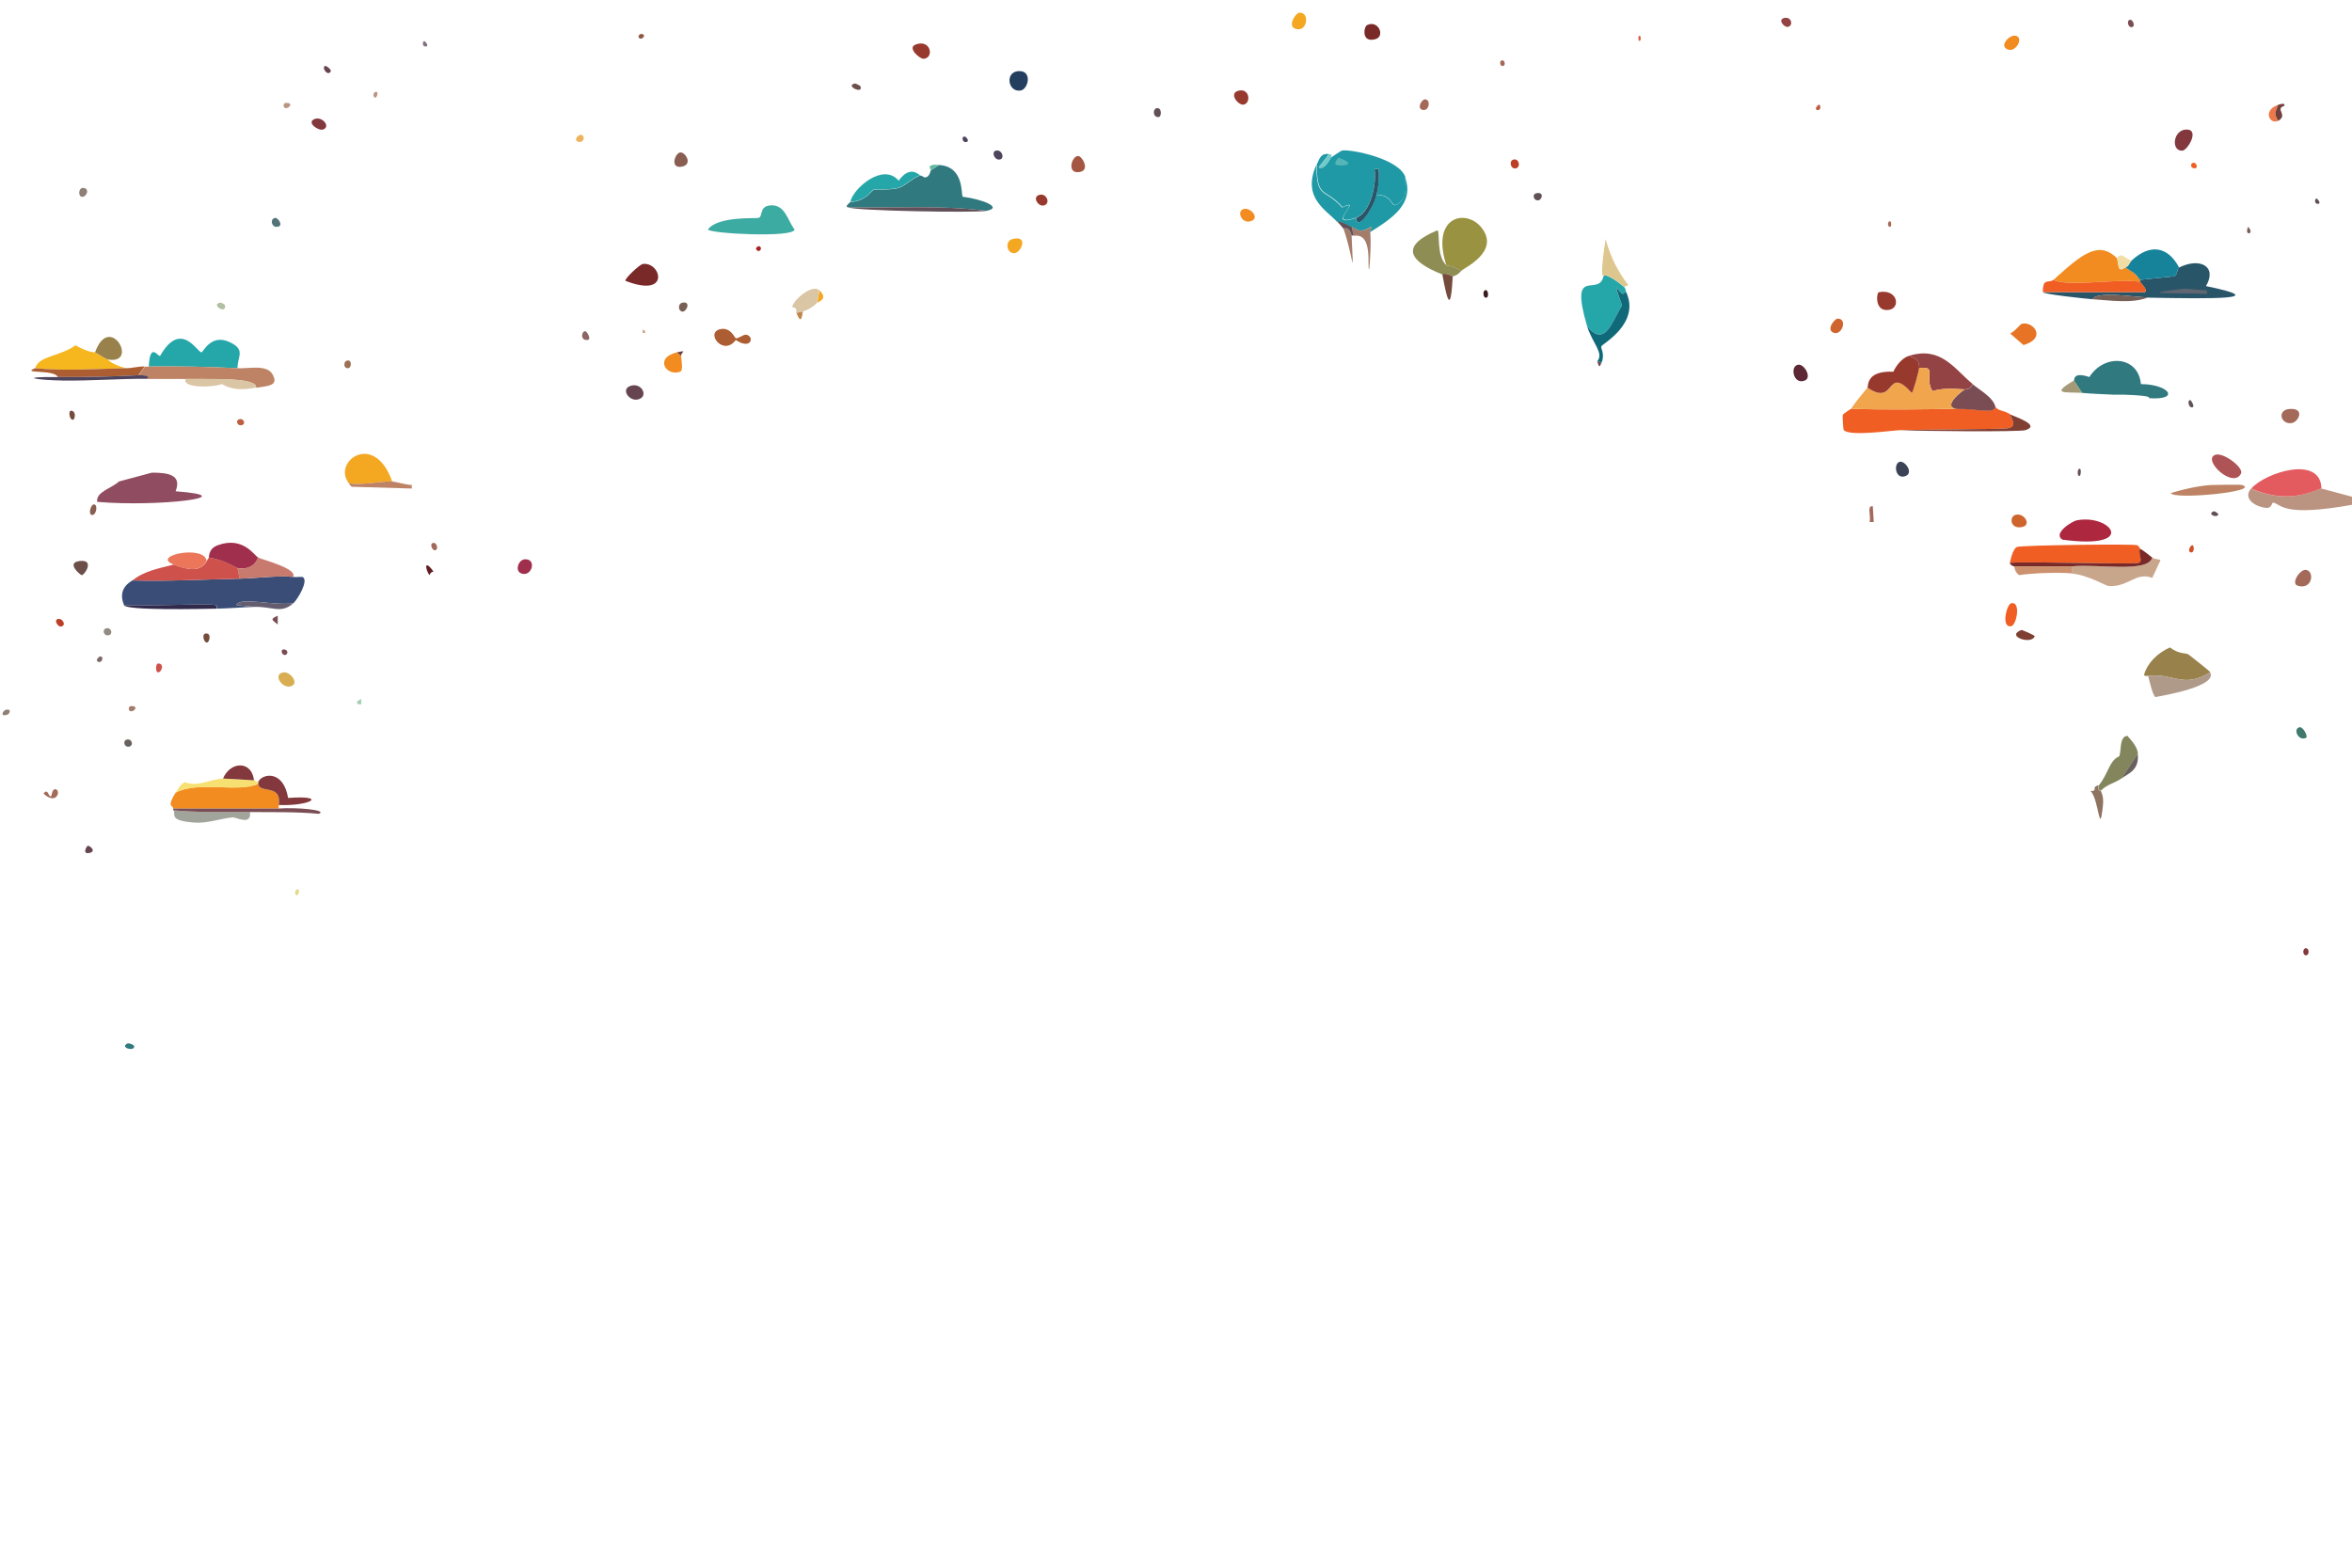 <?xml version="1.0" encoding="UTF-8"?>
<svg xmlns="http://www.w3.org/2000/svg" version="1.1" viewBox="0 0 1200 800">
  <defs>
    <style>
      .cls-1 {
        fill: #a0a49a;
      }

      .cls-2 {
        fill: #bd5e3f;
      }

      .cls-3 {
        fill: #0f6978;
      }

      .cls-4 {
        fill: #792928;
      }

      .cls-5 {
        fill: #98814b;
      }

      .cls-6 {
        fill: #c97a6f;
      }

      .cls-7 {
        fill: #6f403c;
      }

      .cls-8 {
        fill: #eeb45d;
      }

      .cls-9 {
        fill: #4f445d;
      }

      .cls-10 {
        fill: #ad273f;
      }

      .cls-11 {
        fill: #b1bfa2;
      }

      .cls-12 {
        fill: #9f2f4c;
      }

      .cls-13 {
        fill: #645d70;
      }

      .cls-14 {
        fill: #f05e23;
      }

      .cls-15 {
        fill: #72c9c9;
      }

      .cls-16 {
        fill: #918c81;
      }

      .cls-17 {
        fill: #25a7aa;
      }

      .cls-18 {
        fill: #754b3c;
      }

      .cls-19 {
        fill: #a92223;
      }

      .cls-20 {
        fill: #eb7659;
      }

      .cls-21 {
        fill: #f1a54d;
      }

      .cls-22 {
        fill: #407a6f;
      }

      .cls-23 {
        fill: #8d7360;
      }

      .cls-24 {
        fill: #3caba1;
      }

      .cls-25 {
        fill: #be864c;
      }

      .cls-26 {
        fill: #dec78e;
      }

      .cls-27 {
        fill: #a55642;
      }

      .cls-28 {
        fill: #537479;
      }

      .cls-29 {
        fill: #8e8076;
      }

      .cls-30 {
        fill: #6c4f49;
      }

      .cls-31 {
        fill: #394d76;
      }

      .cls-32 {
        fill: #904c61;
      }

      .cls-33 {
        fill: #5db89f;
      }

      .cls-34 {
        fill: #ae5457;
      }

      .cls-35 {
        fill: #dac5a5;
      }

      .cls-36 {
        fill: #98392d;
      }

      .cls-37 {
        fill: #7c6867;
      }

      .cls-38 {
        fill: #83855d;
      }

      .cls-39 {
        fill: #3a1b1f;
      }

      .cls-40 {
        fill: #bb3f26;
      }

      .cls-41 {
        fill: #c8a68c;
      }

      .cls-42 {
        fill: #615057;
      }

      .cls-43 {
        fill: #d9ad52;
      }

      .cls-44 {
        fill: #a49a77;
      }

      .cls-45 {
        fill: #944344;
      }

      .cls-46 {
        fill: #999241;
      }

      .cls-47 {
        fill: #ef7849;
      }

      .cls-48 {
        fill: #243e5f;
      }

      .cls-49 {
        fill: #30797f;
      }

      .cls-50 {
        fill: #a2cfb7;
      }

      .cls-51 {
        fill: #f6b61e;
      }

      .cls-52 {
        fill: #e77424;
      }

      .cls-53 {
        fill: #312a4b;
      }

      .cls-54 {
        fill: #f28c20;
      }

      .cls-55 {
        fill: #e3d98d;
      }

      .cls-56 {
        fill: #606572;
      }

      .cls-57 {
        fill: #f1dea7;
      }

      .cls-58 {
        fill: #af9a8a;
      }

      .cls-59 {
        fill: #a36959;
      }

      .cls-60 {
        fill: #f7e072;
      }

      .cls-61 {
        fill: #8b6664;
      }

      .cls-62 {
        fill: #ba9481;
      }

      .cls-63 {
        fill: #bd8364;
      }

      .cls-64 {
        fill: #82383d;
      }

      .cls-65 {
        fill: #a47c6b;
      }

      .cls-66 {
        fill: #674550;
      }

      .cls-67 {
        fill: #836f81;
      }

      .cls-68 {
        fill: #68615e;
      }

      .cls-69 {
        fill: #9d6f54;
      }

      .cls-70 {
        fill: #ac5e32;
      }

      .cls-71 {
        fill: #5d2735;
      }

      .cls-72 {
        fill: #cf652e;
      }

      .cls-73 {
        fill: #f4a721;
      }

      .cls-74 {
        fill: #cc926f;
      }

      .cls-75 {
        fill: #785f55;
      }

      .cls-76 {
        fill: #601e21;
      }

      .cls-77 {
        fill: #8e5840;
      }

      .cls-78 {
        fill: #d85c44;
      }

      .cls-79 {
        fill: #d24f27;
      }

      .cls-80 {
        fill: #8e8d54;
      }

      .cls-81 {
        fill: #1f99a5;
      }

      .cls-82 {
        fill: #56b6b7;
      }

      .cls-83 {
        fill: #895e51;
      }

      .cls-84 {
        fill: #3d4357;
      }

      .cls-85 {
        fill: #794d53;
      }

      .cls-86 {
        fill: #534c53;
      }

      .cls-87 {
        fill: #295569;
      }

      .cls-88 {
        fill: #cf514c;
      }

      .cls-89 {
        fill: #16839b;
      }

      .cls-90 {
        fill: #7f3f32;
      }

      .cls-91 {
        fill: #e45b5f;
      }
    </style>
  </defs>
  <!-- Generator: Adobe Illustrator 28.7.1, SVG Export Plug-In . SVG Version: 1.2.0 Build 142)  -->
  <g>
    <g id="Layer_1">
      <path class="cls-62" d="M1184.4,249.3l16.8,4.5c0,1.2,0,2.4,0,3.6-37.9,6.9-37-.4-41.6-.9-.4,0-.6,2.9-3.2,2.7-5.8-.5-12.3-4.8-7.9-9.9,20.3,9,33.5,0,35.8,0Z"/>
      <path class="cls-31" d="M149.6,294.4c1.5.2,3.2-.1,4.7,0,3.5,1.5-2.4,11.5-4.7,13.5-11.2,1.2-27.2-3.5-29,.9l8.9.9c-6.3.2-12.8.8-18.9.9,0-.6.3-1.6-.5-1.8-3.3-1-37.4.7-46.8,0-3.7-8.6,3.5-12,4.2-12.6,18.2.5,36.5-.5,54.7-.9,8.6-.2,19.9-1.7,27.4-.9Z"/>
      <path class="cls-81" d="M717,90.4c-.3,5,1.5,8.7-2.6,12.6-5.4,5.2-2.4-3.8-12.1-3.6,1-4.3,1.3-8.6,1.1-13.1h-2.1c1.2,6.7-1.8,22.2-9.5,24.8-16.2,5.4,4.6-11-6.8-5.4-9.2-10.3-13-3.9-13.2-21.7,1.7-3.8,2.3-5.8,6.3-5.4l-5.3,6.8c3.3,1.5,5.8-4.6,6.3-5,1.6-1,4.9-3.5,5.8-3.6,4.2-.7,28.7,4,32.1,13.5Z"/>
      <path class="cls-14" d="M1025.5,211.4c1,2.9,4,6.4-1.6,7.2-2.7.4-45.1.6-54.2.9-5.3.2-25.7,3.3-29,0-.3-.3-.7-7.3-.5-7.7.3-.9,4.1-3,4.2-3.2,18,.6,35.8.3,53.7,0,10.8-.2,18.8,2.7,20-.9,2,2.3,3.3,1.3,7.4,3.6Z"/>
      <path class="cls-49" d="M503.3,107.6c-23-3-47.1-1.4-70.5-1.8-2.3-.2,1-2.6,1.1-2.7,8.3-.5,10.4-5.8,12.1-6.3.6-.2,8.6.3,12.6-.9,3.1-.9,8.1-5.9,11.1-6.3,1.1,0,1.2,1.1,2.6.9,2-.3,2.5-3.4,2.6-3.6l4.2-2.7c13.1.8,11.1,15.3,12.1,16.2,9.7,1.2,20.9,5.5,12.1,7.2Z"/>
      <path class="cls-14" d="M1091.8,280c-.7,3.3,1.8,6.4-.5,7.2-3.1,1-55.1-.8-65.8,0,0-.4,1.4-7.5,3.7-8.1,2.9-.9,57.9-1.6,61.1-.9.9.2,1.5,1.8,1.6,1.8Z"/>
      <path class="cls-54" d="M142.2,410.8v1.8h-53.7c-.5-1.7-3.5-.8,1.1-8.1,11.5-6.2,31.9.2,42.1-4.5.7,5.2,12.2-.2,10.5,10.8Z"/>
      <path class="cls-87" d="M1096,151.8c-7.6-.2-26-3.4-28.4.9-3.8-.3-24.7-2.5-25.3-3.6h52.1c1.4-1.5-1.9-4.1-2.6-5.4-.1-.2.1-.7,0-.9l17.4-1.8c2-.9,1.5-4,2.6-4.5,10.7-5.3,19.6-.5,13.7,9.5,33.9,6.9,4.3,6.5-29.5,5.9Z"/>
      <path class="cls-32" d="M77.5,241.2c8.2,0,15.4,1,12.1,9.5,36.3,2.7-9.3,8.1-40,5.4-.8-5.1,7.4-6.9,11.1-10.4l16.8-4.5Z"/>
      <path class="cls-17" d="M121.2,187.9c-14.9-.8-30.3-1-45.3-.9.7-12.8,4.7-4.8,5.8-5.4,10.6-18.7,19.1-1.6,21.1-1.8,1-.1,5.1-10.6,15.8-4.5,6.5,3.7,2.4,7.2,2.6,12.6Z"/>
      <path class="cls-49" d="M1083.4,201.4h-5.3c-5.3-.3-10.5-.4-15.8-.9l-4.2-6.3c.4-.2-.7-4.7,7.9-1.8,7.7-12.1,25-10.8,26.3,3.6,14.4.1,20.4,8.3,4.2,7.2-.7,0,3.5-1.3-13.2-1.8Z"/>
      <path class="cls-46" d="M745.4,138.3c-5.2-3.4-7.1-2.5-7.4-2.7-8.3-25.4,10.1-29.3,17.9-19.4,9.6,12.2-8.8,20.4-10.5,22.1Z"/>
      <path class="cls-54" d="M1080.2,132c.2.2.7,4.6,1.1,5,1.4,1.4,2.7-.8,3.2-.5,3.4,2.5,4.7,2.3,7.4,6.3.1.2-.1.7,0,.9-15.6-1.4-36.4,2.8-44.2-.9,14.2-12.8,23-20.6,32.6-10.8Z"/>
      <path class="cls-17" d="M828.6,146.4c1.1,1.3.8,2.2,1.1,2.7-.8-.2-1.4.9-1.6.9-2.2-.5-6.2-9.8-.5,5.9-4.4,6.1-8.5,22.7-17.9,10.4-9.2-31.4,5.9-14.3,8.4-25.3,1.1-2.3,10.1,5,10.5,5.4Z"/>
      <path class="cls-63" d="M75.9,187c15-.1,30.3.1,45.3.9,5.6.3,15-2.1,17.9,3.2,3.3,6-2.7,5.8-8.4,6.8.8-5.4-21.7-4.3-35.8-4.5-6.6-.1-13.4,0-20,0,2.4-1-.9-2-4.2-1.8l3.2-4.5c.7,0,1.4,0,2.1,0Z"/>
      <path class="cls-81" d="M691.7,111.2c.9,7.3,8.9-4.9,10.5-11.7,9.7-.2,6.7,8.8,12.1,3.6,4.1-4,2.3-7.6,2.6-12.6,4.8,13.5-6.6,20.9-17.9,28-.2-2,1.7-2.2.5-2.7-6.3,3.7-6.8,1-10,0-2.5-.8-4.6-2.6-7.4-2.7-5.4-5.9-18-12.2-10.5-28.9.2,17.8,3.9,11.4,13.2,21.7,11.4-5.6-9.4,10.8,6.8,5.4Z"/>
      <path class="cls-24" d="M392.2,104.9c8.4-1.4,9.7,8,13.2,12.2-.5,4.4-43.5,2.1-44.2,0,5-6.9,24.5-5.5,25.8-5.9,2.3-.7.4-5.5,5.3-6.3Z"/>
      <path class="cls-88" d="M121.2,289.9l1.1,5.4c-18.2.4-36.5,1.4-54.7.9,6-4.9,13.3-6.1,21.1-8.1,6.6,2.5,13.4,4.3,16.8-1.8.3-.6.7-1.3,1.1-1.8,8.3,1.3,14,5.3,14.7,5.4Z"/>
      <path class="cls-91" d="M1184.4,249.3c-2.3,0-15.4,9-35.8,0,7.3-8.3,35.5-17.2,35.8,0Z"/>
      <path class="cls-5" d="M1127.6,343.1c-14,8.5-18.4.2-31.6,1.8,0,0-2,.3-2.1-.5,1.6-5.9,6.7-11.1,13.2-14,4.8,3.6,7.8,2.6,9.5,3.6.6.4,10.7,8.4,11.1,9Z"/>
      <path class="cls-51" d="M48.5,179.8c1.8.8,3.2,2.2,6.3,3.6.5.2,1.9,2.5,9.5,4.5-15.5.3-30.9,1.5-46.3,0,1.5-6.3,12.8-6,20.5-11.7,7.3,4.1,9.5,3.4,10,3.6Z"/>
      <path class="cls-45" d="M1006.5,196c-1.7,3.2-4,2.6-4.2,2.7-6-.4-11.4-.7-16.3.9-4.4-6.6,2.7-13.2-6.8-11.7,0-3.8-1.2-4.8-5.3-6.3,16.5-5.1,23.1,6.6,32.6,14.4Z"/>
      <path class="cls-41" d="M1057,292.6v-3.6c13.7-1.3,39,3.5,41.1-4.5,1.5,1.2,3.9.7,4.2,1.4l-4.2,9c-8.5-3.3-12.4,5.1-22.6,4.1-1-.1-10.4-5.6-18.4-6.3Z"/>
      <path class="cls-89" d="M1111.8,136.5c-1.1.5-.6,3.6-2.6,4.5l-17.4,1.8c-2.6-4-3.9-3.8-7.4-6.3,1.9-.8,2.1-2.6,3.2-3.6,9.5-8.7,18.4-7.2,24.2,3.6Z"/>
      <path class="cls-73" d="M200.1,245.7c-4.8-.3-16,2.1-22.1.9-8.7-10.9,12.9-27,22.1-.9Z"/>
      <path class="cls-14" d="M1091.8,143.7c.8,1.3,4.1,3.9,2.6,5.4h-52.1c-.2-7.6,3.1-4.4,5.3-6.3,7.9,3.7,28.6-.5,44.2.9Z"/>
      <path class="cls-80" d="M738.1,135.6c.3.2,2.1-.7,7.4,2.7-1.3,1.3-2.1,2.2-4.2,2.7-4.7-2.2-5-.8-5.3-.9-17.4-6.9-21.7-14.6-2.6-22.6,1.4.9-.7,13.4,4.7,18Z"/>
      <path class="cls-10" d="M1059.7,265.5c17.4-3.3,31.4,15.1-7.4,9.9-5.2-3.1,4.9-9.5,7.4-9.9Z"/>
      <path class="cls-38" d="M1085.5,375.6c2.4,2.8,4.9,5.4,5.3,9l-8.4,12.6c-3.3,2.4-7.8,3.2-10.5,6.3,0-.1-1.5.4-1.1-2.7,4.9-5.9,5.2-12.6,10.5-14.9,1.1-3.3,0-10.2,4.2-10.4Z"/>
      <path class="cls-12" d="M131.7,284.5c-1.6,4.6-6,6.3-10.5,5.4-.8-.2-6.5-4.1-14.7-5.4.3-.4-.3-4.5,4.7-6.3,12.9-4.7,18.7,5.5,20.5,6.3Z"/>
      <path class="cls-58" d="M1127.6,343.1c3.9,6.9-22.2,11.6-27.9,12.6-1.3-.5-3.3-9.1-3.7-10.8,13.2-1.6,17.6,6.7,31.6-1.8Z"/>
      <path class="cls-70" d="M73.8,187l-3.2,4.5c-13.8.7-27.3,1-41.1.9-1.6-4-19.2-1.5-11.6-4.5,15.5,1.5,30.9.3,46.3,0,3.4,0,5.7-.9,9.5-.9Z"/>
      <path class="cls-17" d="M469.6,89.5c-2.9.4-8,5.4-11.1,6.3-4.1,1.2-12,.7-12.6.9-1.7.6-3.8,5.8-12.1,6.3,1.7-7.2,16.9-20.1,24.7-10.8,6-8.3,10.4-2.8,11.1-2.7Z"/>
      <path class="cls-3" d="M829.7,149.1c7.2,15.8-11.7,26.1-12.6,27.5-.8,1.2,2,3.4,0,8.6l-2.1-.9c3.4-4.3-2.6-9.1-5.3-18,9.4,12.3,13.5-4.3,17.9-10.4-5.6-15.6-1.7-6.3.5-5.9.2,0,.8-1.1,1.6-.9Z"/>
      <path class="cls-85" d="M1018.1,207.8c-1.2,3.6-9.2.7-20,.9-6.5-1.1.8-7.6,4.2-9.9.2-.1,2.5.5,4.2-2.7,3.9,3.2,10.7,6.9,11.6,11.7Z"/>
      <path class="cls-6" d="M149.6,294.4c-7.4-.8-18.7.7-27.4.9l-1.1-5.4c4.5.9,8.9-.9,10.5-5.4,2.3,1.1,20.5,5.7,17.9,9.9Z"/>
      <path class="cls-1" d="M127.5,414.4c1,7.2-7.2,2.5-8.9,2.7-5.9.6-12.9,3.1-18.9,2.7-13.7-.9-10-4-11.1-6.3,13,1.2,26,.8,39,.9Z"/>
      <path class="cls-4" d="M1098.1,284.5c-2.1,8-27.4,3.2-41.1,4.5h-29.5c0-.1-1.9-.4-2.1-1.8,10.7-.8,62.7,1,65.8,0,2.3-.8-.2-3.9.5-7.2,1.6.6,4.8,3.3,6.3,4.5Z"/>
      <path class="cls-64" d="M142.2,410.8c1.7-11-9.8-5.6-10.5-10.8,0-.2,0-.7,0-.9,1.7-4.2,12.8-6.7,15.3,8.1,20.5-1.5,11.6,4.2-4.7,3.6Z"/>
      <path class="cls-90" d="M969.7,219.5c9.1-.3,51.5-.5,54.2-.9,5.6-.8,2.6-4.3,1.6-7.2,2.1,1.2,16.1,5.5,7.9,8.1-3,1-55.1.5-63.7,0Z"/>
      <path class="cls-63" d="M1128.1,247.5c2.7-.1,15-.3,15.8,0,10.2,3.3-35.3,7.7-36.3,4.1,6.2-1.9,14-3.7,20.5-4.1Z"/>
      <path class="cls-35" d="M130.6,197.8c-6.4,1.1-11.7,1.5-17.4-1.8-5.5,2-20.9,1.9-18.4-2.7,14.1.2,36.6-.8,35.8,4.5Z"/>
      <path class="cls-4" d="M328,134.7c9.3-1.2,14.3,17.7-8.9,8.6-.5-1.1,7.3-8.4,8.9-8.6Z"/>
      <path class="cls-20" d="M105.4,286.3c-3.4,6.1-10.3,4.3-16.8,1.8-12-4.6,16-10.3,16.8-1.8Z"/>
      <path class="cls-85" d="M142.2,412.6c8.7-.7,25.3.7,20.5,2.7-11.7-1.1-23.5-.8-35.3-.9-13-.1-26,.3-39-.9-.1-.2,0-.6,0-.9h53.7Z"/>
      <path class="cls-60" d="M129.6,398.2c1.1,0,1.2,1,2.1.9,0,.2,0,.7,0,.9-10.2,4.7-30.6-1.6-42.1,4.5,1.4-2.2,2.2-3.9,4.7-5.4,6.3,2.7,13-1.5,19.5-1.8.8,0,13.7.7,15.8.9Z"/>
      <path class="cls-26" d="M830.7,145.5l-2.1.9c-.4-.5-9.4-7.7-10.5-5.4.2-1-2.3,2.7,1.1-19,2.3,8.5,5.9,16.2,11.6,23.5Z"/>
      <path class="cls-5" d="M54.8,183.4c-3.2-1.5-4.5-2.8-6.3-3.6,7.5-20.9,22.9,6.8,6.3,3.6Z"/>
      <path class="cls-34" d="M1130.2,232.1c4.1-1.5,14.6,6.5,13.2,9.5-4,8.2-20-7-13.2-9.5Z"/>
      <path class="cls-74" d="M1057,289v3.6c-6.8-.6-19.8-.2-26.8.9-2.4-1.6-2.4-4.1-2.6-4.5h29.5Z"/>
      <path class="cls-42" d="M503.3,107.6c-5.7,1.1-67.7,0-70.5-1.8,23.4.4,47.5-1.2,70.5,1.8Z"/>
      <path class="cls-35" d="M418,148.2l-1.1,6.3c-2,2.1-4.4,3.5-7.4,4.5-.8.3-2,0-3.2.9-.5-1.1,1.2-2.5-2.1-3.2.4-3.6,10.3-11.9,13.7-8.6Z"/>
      <path class="cls-70" d="M367,168.1c5.6-1.7,7.9,4.4,8.4,4.5,1.3.3,3.8-2,5.3-1.8,4.3.7,2.8,8.1-5.3,2.7-6.2,8.4-15.4-3.3-8.4-5.4Z"/>
      <path class="cls-64" d="M129.6,398.2c-2.1-.2-15-.9-15.8-.9,3.6-8.8,14.6-9.4,15.8.9Z"/>
      <path class="cls-52" d="M1031.3,165.3c5.7-1.8,13.5,7.1,1.1,10.8l-6.8-5.9c2-.8,5.4-4.8,5.8-5Z"/>
      <path class="cls-53" d="M110.6,310.6c-6.6.1-46.1,1.1-47.4-1.8,9.4.7,43.5-1,46.8,0,.8.2.5,1.2.5,1.8Z"/>
      <path class="cls-9" d="M29.6,192.4c13.7.1,27.3-.2,41.1-.9,3.4-.2,6.6.8,4.2,1.8-14.1-.1-28.7,1.1-42.6.9-13.6-.2-24.1-2-2.6-1.8Z"/>
      <path class="cls-48" d="M519.6,36.3c7.3-.5,5.1,9.3,1.1,9.9-6.5,1-8.1-9.5-1.1-9.9Z"/>
      <path class="cls-36" d="M958.6,149.1c9.6-1.8,11.2,8,5.3,9-7.7,1.3-6.5-8.8-5.3-9Z"/>
      <path class="cls-64" d="M1115.5,66.1c7-.1.6,10.7-2.1,10.8-5.9.2-4.7-10.7,2.1-10.8Z"/>
      <path class="cls-54" d="M345.4,179.8l2.1,1.8c.2,2.7,1.2,7.5-.5,8.1-7.2,2.6-13.3-7.2-1.6-9.9Z"/>
      <path class="cls-75" d="M1096,151.8c-8.3,3.2-19.2,1.5-28.4.9,2.5-4.3,20.8-1.1,28.4-.9Z"/>
      <path class="cls-13" d="M149.6,307.9c-6.3,5.5-10.5,1.5-20,1.8l-8.9-.9c1.8-4.4,17.7.3,29-.9Z"/>
      <path class="cls-63" d="M178,246.6c6.1,1.2,17.3-1.2,22.1-.9,1.6.1,7.1,1.7,10,1.8v1.8l-30.5-.9c-.8-.2-1.2-1.3-1.6-1.8Z"/>
      <path class="cls-65" d="M699.1,118.4c.5,6.2,0,12.7-.5,19-1.4,0,2.4-18.7-7.9-17.1l-1.1-4.5c3.2,1,3.7,3.7,10,0,1.1.5-.7.7-.5,2.7Z"/>
      <path class="cls-44" d="M1058.1,194.2l4.2,6.3c-7.5-.6-17.1,1.2-4.2-6.3Z"/>
      <path class="cls-14" d="M1026,307.9c5.3-1.5,2.9,11.4,0,11.7-5.2.6-2.1-11.1,0-11.7Z"/>
      <path class="cls-4" d="M697.5,12.8c5.8-2.8,9.4,5.8,4.2,7.2-7.3,2-5.9-6.4-4.2-7.2Z"/>
      <path class="cls-59" d="M1176.5,290.8c4.5.6,3.4,10.4-4.2,8.1-3.7-1.1,1.2-8.5,4.2-8.1Z"/>
      <path class="cls-23" d="M1070.7,400.9c-.5,3.1,1,2.6,1.1,2.7,1.3,2.6,1.4,4.9,1.1,7.7-1.8,16.6-1.9-3.2-6.3-7.7,3,.4,1.9-1.6,2.1-1.8,1.4-1.4,2-.8,2.1-.9Z"/>
      <path class="cls-66" d="M321.7,196.9c5.3-1.7,8.6,4.2,5.3,6.3-5,3.2-11-4.5-5.3-6.3Z"/>
      <path class="cls-59" d="M1168.1,208.7c8.2-.6,4.6,6.7,1.1,7.2-5.6.8-7.6-6.7-1.1-7.2Z"/>
      <path class="cls-36" d="M467,22.8c7.8-3.2,9.9,6.8,4.2,7.2-1.9.1-8.4-5.5-4.2-7.2Z"/>
      <path class="cls-73" d="M662.8,6.5c5.8-.6,4.2,10.6-2.1,8.1-3.9-1.5.4-7.9,2.1-8.1Z"/>
      <path class="cls-71" d="M917.6,186.1c3-.3,7,6.6,3.2,8.1-5.9,2.4-7.8-7.7-3.2-8.1Z"/>
      <path class="cls-18" d="M741.2,141c-1,18.4-2.6,13.8-5.3-.9.2,0,.6-1.3,5.3.9Z"/>
      <path class="cls-73" d="M516.5,122c8.6-2.2,4.4,7,1.1,7.2-4,.3-5.1-6.2-1.1-7.2Z"/>
      <path class="cls-27" d="M550.1,79.6c1.9,0,6.1,7,1.1,8.1-7.2,1.6-4.6-8.1-1.1-8.1Z"/>
      <path class="cls-12" d="M268,285.4c6-.1,3.3,9.3-2.1,7.2-3.4-1.3-1.4-7.2,2.1-7.2Z"/>
      <path class="cls-36" d="M632.3,46.2c5.4-1,6,6.6,2.1,7.2-2.7.4-8-6.1-2.1-7.2Z"/>
      <path class="cls-43" d="M144.8,343.1c3.4-.4,8.4,6.1,3.2,7.2-4.3.9-9.1-6.5-3.2-7.2Z"/>
      <path class="cls-54" d="M1028.1,18.2c4.7.6.7,8.2-3.2,7.2-5.5-1.4,0-7.6,3.2-7.2Z"/>
      <path class="cls-84" d="M969.1,235.7c2.7-.9,7.4,5.5,3.2,7.2-5.2,2.1-6.4-6.1-3.2-7.2Z"/>
      <path class="cls-72" d="M1028.1,262.8c4.7-1.7,9.5,6.2,2.1,6.3-4.6,0-4.9-5.3-2.1-6.3Z"/>
      <path class="cls-83" d="M347,77.8c2.6-.4,6.6,6,1.1,7.2-6.5,1.4-3.8-6.8-1.1-7.2Z"/>
      <path class="cls-30" d="M40.6,286.3c8.1-1,2.4,7.4,1.1,7.2-.6,0-8.3-6.3-1.1-7.2Z"/>
      <path class="cls-65" d="M689.6,120.2c1.1,25.3,1,11-4.2-3.6.2.3,2.8-1.7,4.2,3.6Z"/>
      <path class="cls-72" d="M937.6,162.6c5.2,0,2.2,8.8-2.1,7.2-4-1.5.5-7.2,2.1-7.2Z"/>
      <path class="cls-54" d="M634.4,106.7c3.7-1.2,9,5.1,3.2,6.3-4.2.9-6.7-5.2-3.2-6.3Z"/>
      <path class="cls-57" d="M1087.6,132.9c-1.1,1-1.3,2.8-3.2,3.6-.5-.4-1.8,1.9-3.2.5-.4-.4-.9-4.8-1.1-5,1.9-3.9,4.1,0,7.4.9Z"/>
      <path class="cls-64" d="M160.6,60.7c3.9-1.4,8.3,4,4.2,5.4-2.4.8-8.8-3.7-4.2-5.4Z"/>
      <path class="cls-90" d="M1031.3,321.5c.4-.1,7,2.7,6.8,3.2-1.5,4.5-15.1,0-6.8-3.2Z"/>
      <path class="cls-47" d="M1162.3,61.6c-4,2.3-8.3-5.2,0-8.1-1.4,4.1-2.3,4.3,0,8.1Z"/>
      <path class="cls-36" d="M530.1,99.5c4-1.4,6.3,4.9,2.1,5.4-2.7.3-5.5-4.3-2.1-5.4Z"/>
      <path class="cls-68" d="M1082.3,397.3l8.4-12.6c.8,8.3-4.5,9.8-8.4,12.6Z"/>
      <path class="cls-7" d="M1162.3,61.6c-2.3-3.9-1.4-4,0-8.1.6-.2,3.8-1.3,3.2.5-5.2,1.6,2.2,4.6-3.2,7.7Z"/>
      <path class="cls-15" d="M679.1,80.5c-.5.3-3,6.4-6.3,5l5.3-6.8c2,.2,1,.7,1.1,1.8Z"/>
      <path class="cls-22" d="M1173.4,371.1c1.7-.2,4.3,4.8,3.2,5.4-4.1,2-7-4.9-3.2-5.4Z"/>
      <path class="cls-42" d="M689.6,115.7l1.1,4.5h-1.1c-1.4-5.3-4-3.3-4.2-3.6-1-1.2-2.1-2.4-3.2-3.6,2.8,0,4.9,1.9,7.4,2.7Z"/>
      <path class="cls-59" d="M28,402.7c3.4,0,1.2,8.7-5.8,2.3,2.3-3.1,2.5,1.7,3.7,1.4.6-.2.6-3.6,2.1-3.6Z"/>
      <path class="cls-45" d="M910.2,9.2c3.7-1,5,3.7,2.1,4.5-1.9.5-5.5-3.6-2.1-4.5Z"/>
      <path class="cls-59" d="M727,50.7c3.2,0,2.2,6.1-1.1,5.4-3.3-.7-.5-5.4,1.1-5.4Z"/>
      <path class="cls-73" d="M417,154.5l1.1-6.3c4.6,4.4-.4,5.6-1.1,6.3Z"/>
      <path class="cls-59" d="M956,266.4c-.7,0-1.4,0-2.1,0,.8-3.3-1.6-8.4,1.6-8.1l.5,8.1Z"/>
      <path class="cls-9" d="M508,76.9c3.2-.9,4.8,4,2.1,4.5-2.7.5-4.4-3.8-2.1-4.5Z"/>
      <path class="cls-75" d="M348,154.5c4.9-1.1,2.2,5,0,4.5-2.1-.4-2.1-4,0-4.5Z"/>
      <path class="cls-40" d="M772.3,81.4c2.8-.6,3.7,4,1.1,4.5-2.8.6-3.7-4-1.1-4.5Z"/>
      <path class="cls-28" d="M140.6,111.2c1.2,0,4.2,3.9,1.1,4.5-3.4.7-4.1-4.5-1.1-4.5Z"/>
      <path class="cls-29" d="M42.7,95.9c3.4.5,1.2,5.1-1.1,4.5-1.9-.5-1.5-4.9,1.1-4.5Z"/>
      <path class="cls-42" d="M590.2,55.2c2.7-.4,2.4,4.3,1.1,4.5-3.1.5-3.4-4.1-1.1-4.5Z"/>
      <path class="cls-76" d="M221.2,291.7c-1.2,0-1.7,1-2.1,1.8-2.2-3-2.8-8.6,2.1-1.8Z"/>
      <path class="cls-42" d="M783.9,98.6c4-.8,2.9,3.2,1.1,3.6-2.5.5-3.6-3.1-1.1-3.6Z"/>
      <path class="cls-83" d="M48,257.4c2.1.2,1.1,5.7-1.1,5.4-2.1-.3-.5-5.6,1.1-5.4Z"/>
      <path class="cls-25" d="M409.6,159c-.8,6.5-2,3.5-3.2.9,1.1-.8,2.4-.6,3.2-.9Z"/>
      <path class="cls-61" d="M298.5,169c1,0,3.6,4.4,1.1,4.5-3.7.2-2.9-4.4-1.1-4.5Z"/>
      <path class="cls-68" d="M64.8,377.4c2.6-.5,3.5,3.1,1.1,3.6-2.6.5-3.5-3.1-1.1-3.6Z"/>
      <path class="cls-85" d="M141.7,314.2v4.5c-3-2.5-4.1-2.7,0-4.5Z"/>
      <path class="cls-40" d="M29,316.1c2.8-1.4,5.2,3.3,2.1,3.6-1.7.2-3.3-3-2.1-3.6Z"/>
      <path class="cls-18" d="M104.8,323.3c3.2-.5,2.1,4,1.1,4.5-1.7.8-3.2-4.1-1.1-4.5Z"/>
      <path class="cls-16" d="M54.3,320.6c2.6-.5,3.5,3.1,1.1,3.6-2.6.5-3.5-3.1-1.1-3.6Z"/>
      <path class="cls-66" d="M44.8,431.6c.9-.2,4.5,2.7,1.1,3.6-4.3,1.1-1.7-3.5-1.1-3.6Z"/>
      <path class="cls-88" d="M80.6,338.6c3.5-.2,1.9,4.6,0,4.5-1.3,0-1.3-4.4,0-4.5Z"/>
      <path class="cls-18" d="M36.4,209.6c2.6.3,1.8,4.1,1.1,4.5-1.9,1-3-4.8-1.1-4.5Z"/>
      <path class="cls-8" d="M296.4,68.8c2.3.3,1.7,4.1-1.1,3.6-3.1-.6-.4-3.8,1.1-3.6Z"/>
      <path class="cls-69" d="M176.4,184.3c3.2-1.8,3.3,3.6,1.1,3.6-2.5,0-1.9-3.1-1.1-3.6Z"/>
      <path class="cls-33" d="M479.1,84.1l-4.2,2.7c.3-.3-3.1-3.1,4.2-2.7Z"/>
      <path class="cls-49" d="M64.8,532.6c1-.6,3.7.7,3.7,1.4,0,2.7-7.3.7-3.7-1.4Z"/>
      <path class="cls-30" d="M436.4,42.6c.2,0,2.6,1.2,2.6,1.4,1.7,4.5-8.5-.5-2.6-1.4Z"/>
      <path class="cls-2" d="M121.7,214.1c2.4-1.1,3.8,1.9,2.1,2.7-2.4,1.1-3.8-1.9-2.1-2.7Z"/>
      <path class="cls-85" d="M1087,10.1c1,0,2.5,2.9,1.1,3.6-2.3,1.1-3.5-3.7-1.1-3.6Z"/>
      <path class="cls-11" d="M112.2,154.5c1.1-.2,2.6,1,2.6,1.4.7,4.7-7.4-.5-2.6-1.4Z"/>
      <path class="cls-66" d="M165.9,33.6c.3-.1,4.6,2.3,2.1,3.6-1.5.8-3.9-2.8-2.1-3.6Z"/>
      <path class="cls-59" d="M220.6,277.2c2.3-1.1,3.5,3.7,1.1,3.6-1,0-2.5-2.9-1.1-3.6Z"/>
      <path class="cls-64" d="M1176.5,483.9c1.8,0,1.8,3.6,0,3.6-1.8,0-1.8-3.6,0-3.6Z"/>
      <path class="cls-29" d="M3.8,362.1c2.3,0,.6,2.2.5,2.3-4.5,2.2-3.3-2.3-.5-2.3Z"/>
      <path class="cls-39" d="M757.5,148.2c1.8-1,2.2,3.1,1.1,3.6-1.9.8-2.2-3-1.1-3.6Z"/>
      <path class="cls-79" d="M1118.6,278.2c1.1.5.9,4.5-1.1,3.6-1.7-.8.5-3.9,1.1-3.6Z"/>
      <path class="cls-42" d="M1117.6,204.2c.2,0,2.3,3.2,1.1,3.6-2.2.7-2.9-4-1.1-3.6Z"/>
      <path class="cls-7" d="M347.5,181.6l-2.1-1.8c5.7-1.3,2,0,2.1,1.8Z"/>
      <path class="cls-14" d="M1118.6,83.2c2-.9,3.2,2.8,1.1,2.7-2.3-.1-2.1-2.3-1.1-2.7Z"/>
      <path class="cls-62" d="M145.9,52.5c3.9-.1,1.8,2.7,0,2.7-1.6,0-1.6-2.7,0-2.7Z"/>
      <path class="cls-85" d="M144.8,331.4c2.3.1,2.1,2.3,1.1,2.7-2,.9-3.2-2.8-1.1-2.7Z"/>
      <path class="cls-65" d="M66.9,360.3c3.9-.1,1.8,2.7,0,2.7-1.6,0-1.6-2.7,0-2.7Z"/>
      <path class="cls-77" d="M327,17.3c3.6.2.1,3.9-1.1,1.8-.6-1,.9-1.8,1.1-1.8Z"/>
      <path class="cls-59" d="M766,30.9c1.8-.7,2.2,2.3,1.1,2.7-1.8.7-2.2-2.3-1.1-2.7Z"/>
      <path class="cls-9" d="M492.2,69.7c.7,0,2.5,2.2,1.1,2.7-2.2.9-3.1-2.9-1.1-2.7Z"/>
      <path class="cls-37" d="M51.1,335c2-.2,1.2,3.6-1.1,2.7-1.5-.6.4-2.7,1.1-2.7Z"/>
      <path class="cls-42" d="M1129.2,261c.9-.4,2.6,1.2,2.6,1.4-.2,2.1-5.9.3-2.6-1.4Z"/>
      <path class="cls-67" d="M216.4,21c.4-.2,2.6,2.4,1.1,2.7-2.1.4-2.1-2.3-1.1-2.7Z"/>
      <path class="cls-19" d="M387,125.6c2.5.3.7,4-1.1,1.8-.7-.9.9-1.8,1.1-1.8Z"/>
      <path class="cls-62" d="M191.2,47.1c2.3-1.4,1.3,3.2,0,2.7-.8-.3-.9-2.2,0-2.7Z"/>
      <path class="cls-75" d="M1147.1,115.7c.4.6,1,1.7,1.1,1.8.5,2.6-3.2,2-1.1-1.8Z"/>
      <path class="cls-2" d="M928.1,53.4c1.1.3.9,3.4-1.1,2.7-1.6-.5.7-2.8,1.1-2.7Z"/>
      <path class="cls-42" d="M1181.8,101.3c.4-.2,2.6,2.4,1.1,2.7-2.1.4-2.1-2.3-1.1-2.7Z"/>
      <path class="cls-86" d="M1083.4,201.4c-1.7,0-3.5,0-5.3,0h5.3Z"/>
      <path class="cls-42" d="M1060.7,239.3c1.4-1,1.1,4.1,0,3.6-.8-.3-.9-3,0-3.6Z"/>
      <path class="cls-55" d="M151.2,454.1c2.3-1.4,1.3,3.2,0,2.7-.8-.3-.9-2.2,0-2.7Z"/>
      <path class="cls-50" d="M184.3,357.6v1.8c0-.1-2.5.6-2.1-1.4l2.1-1.4c0,.3,0,.6,0,.9Z"/>
      <path class="cls-66" d="M817,185.2c-1,2.7-1.2,2-2.1-.9l2.1.9Z"/>
      <path class="cls-59" d="M963.9,113c1.3-.8,1.4,3.5,0,2.7-.8-.4-.9-2.2,0-2.7Z"/>
      <path class="cls-78" d="M836.5,18.2c.8,0,.8,2.7,0,2.7-.8,0-.8-2.7,0-2.7Z"/>
      <polygon class="cls-74" points="328 168.1 329.1 169 329.1 169.9 328 169.9 328 168.1"/>
      <path class="cls-87" d="M702.3,99.5c-1.6,6.8-9.7,19-10.5,11.7,7.7-2.6,10.7-18.1,9.5-24.8h2.1c.3,4.4,0,8.7-1.1,13.1Z"/>
      <path class="cls-82" d="M682.8,80.5c11.1,3.7.9,4.5-1.1,3.6-1.4-.7.8-3,1.1-3.6Z"/>
      <path class="cls-56" d="M1114.4,147.3l11.6.9v1.8c-11.8-.8-40.6.6-11.6-2.7Z"/>
      <path class="cls-21" d="M1002.3,198.7c-3.4,2.3-10.7,8.9-4.2,9.9-17.9.3-35.7.6-53.7,0,2.5-3.7,5.5-7.3,8.4-10.8,14.8,10.1,9.3-12.1,22.6,2.7.7-.2,3.7-11.5,3.7-12.6,9.5-1.5,2.5,5.1,6.8,11.7,4.9-1.6,10.3-1.3,16.3-.9Z"/>
      <path class="cls-36" d="M979.1,187.9c0,1.2-3,12.4-3.7,12.6-13.4-14.8-7.9,7.4-22.6-2.7.5-.7-.9-8.8,13.2-8.1,1.3-3,4.4-7,7.9-8.1,4.1,1.5,5.3,2.5,5.3,6.3Z"/>
    </g>
  </g>
</svg>